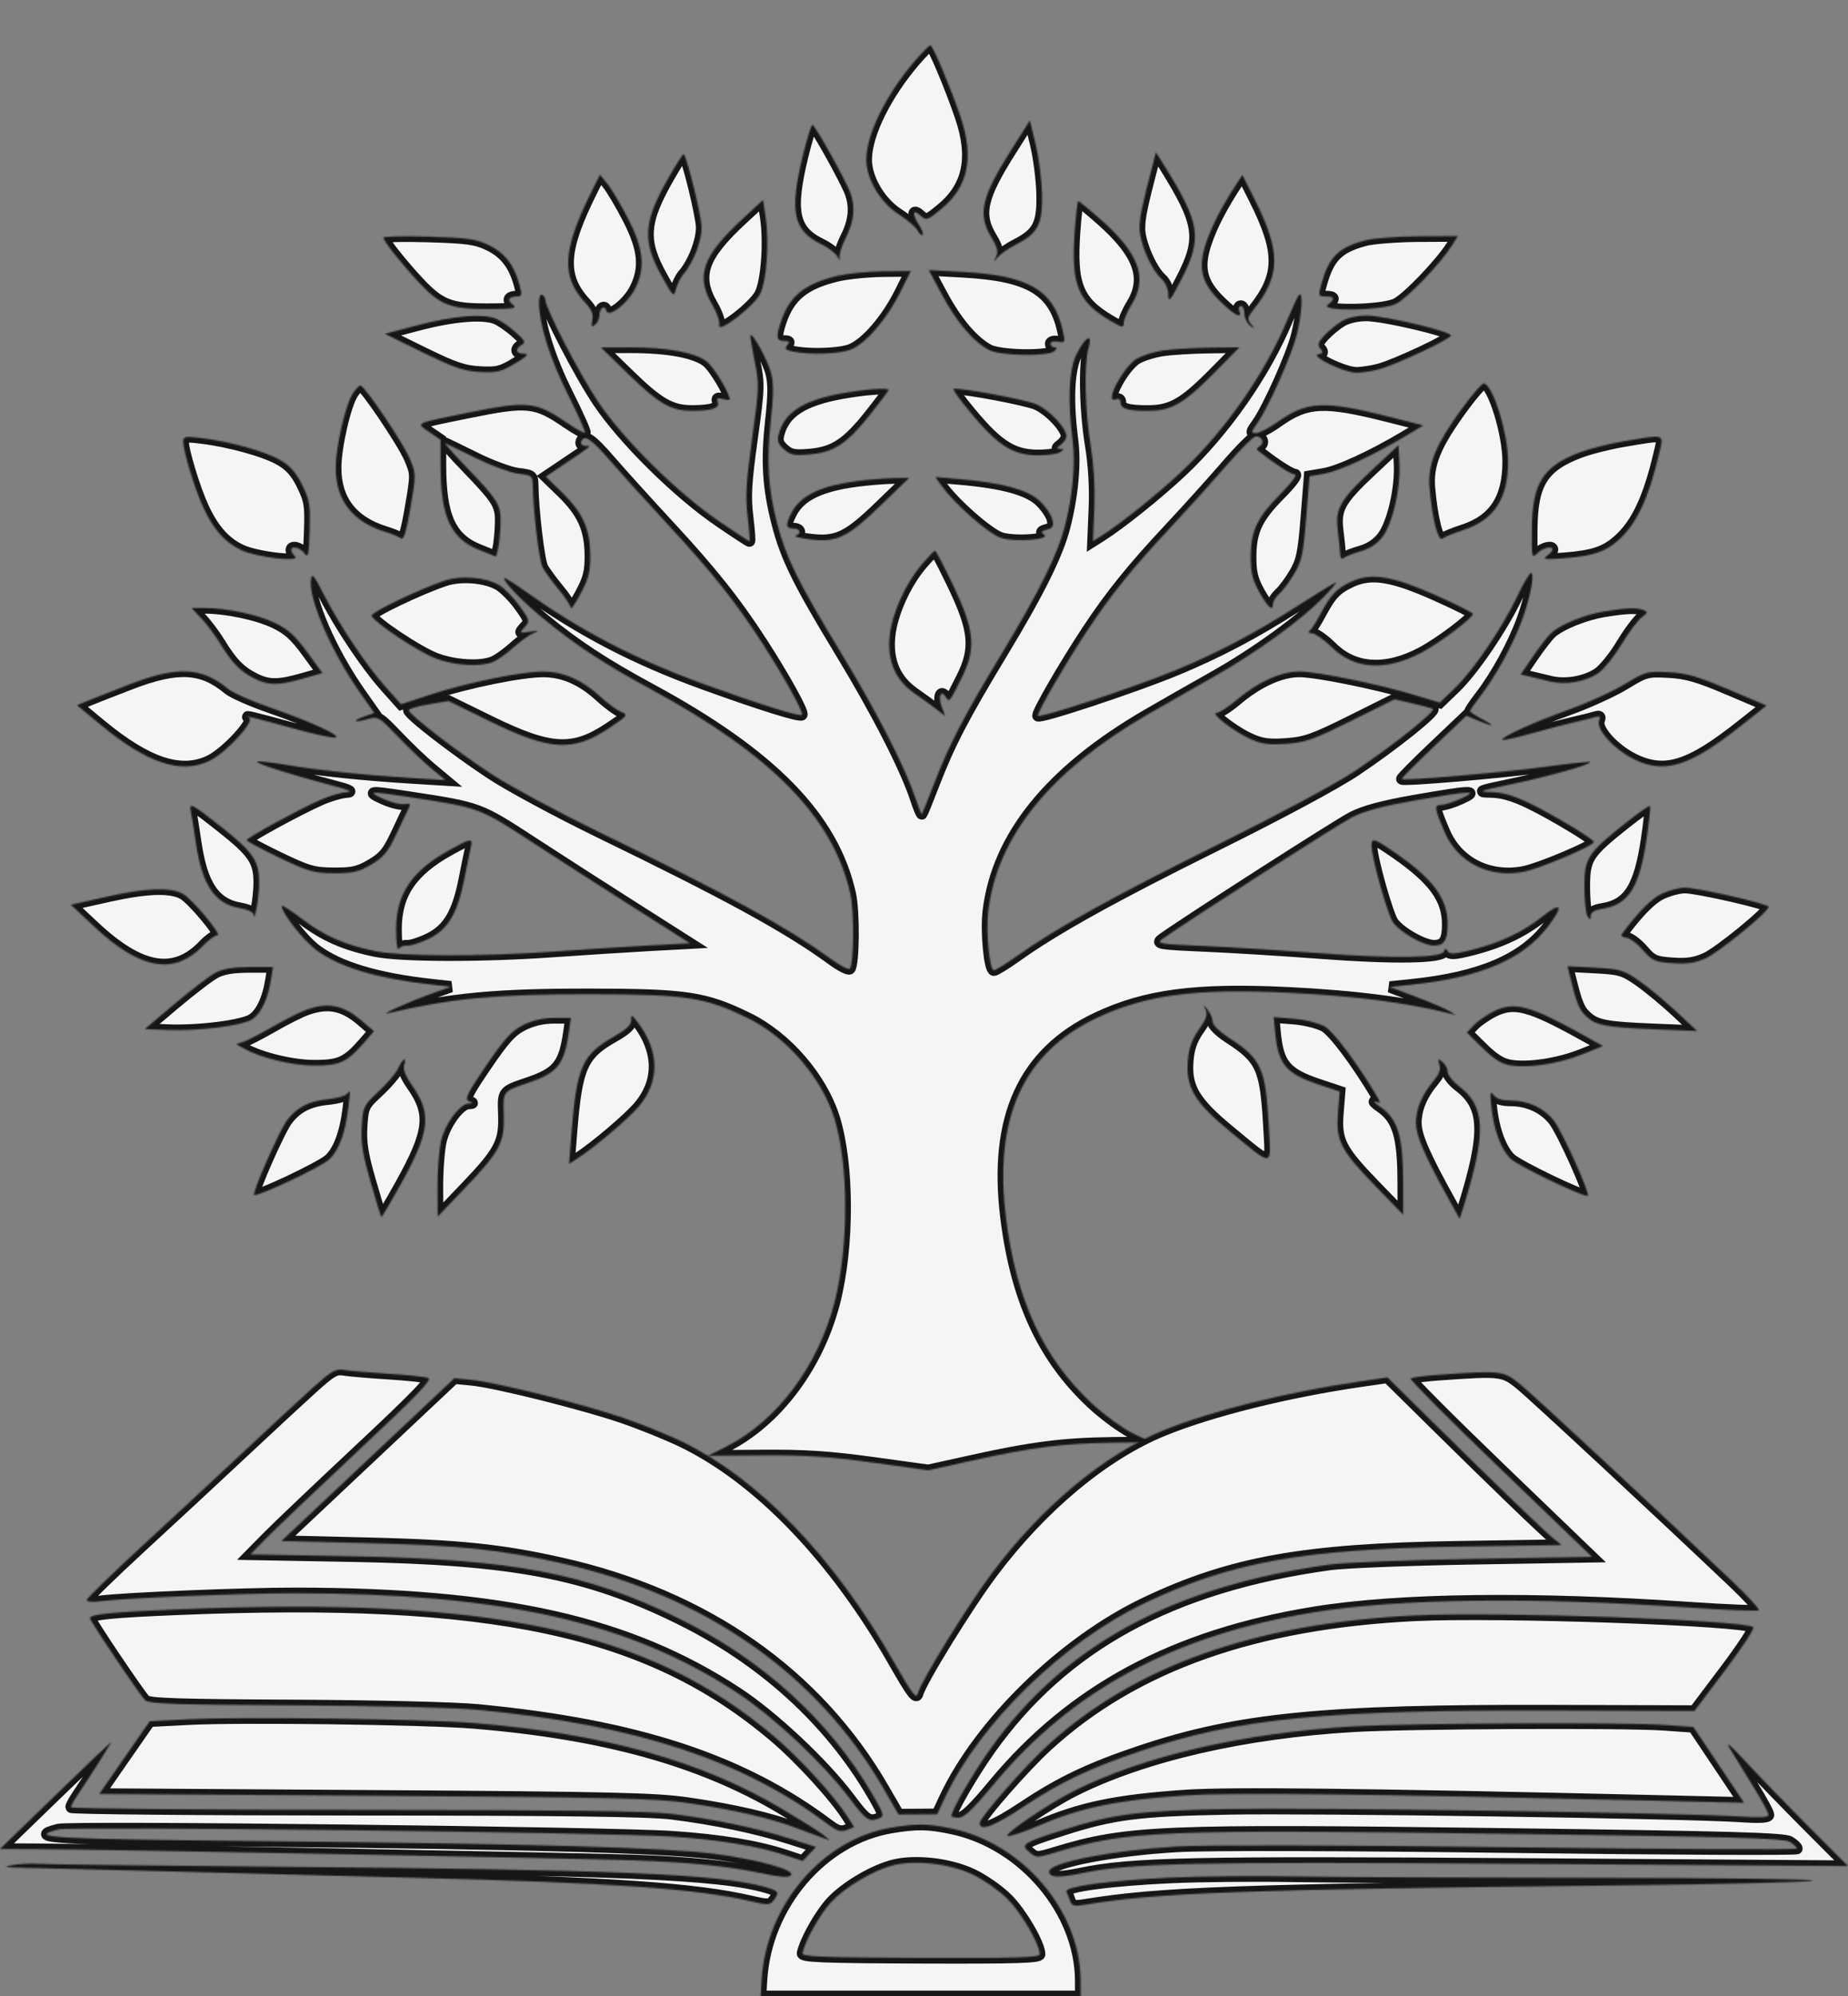 <svg width="1304" height="1408" viewBox="0 0 1304 1408" fill="none" xmlns="http://www.w3.org/2000/svg">
<rect x="0" y="0" width="1304" height="1408" fill="#808080" stroke="none"/>
<mask id="path-1-inside-1_3_24" fill="white">
<path d="M645.722 42.773C625.224 66.573 611.281 94.846 611.281 112.611C611.281 126.092 621.094 142.721 633.896 150.935C640.03 154.871 646.11 160.07 647.404 162.488C648.7 164.907 650.318 166.326 651 165.642C651.684 164.959 650.594 161.881 648.576 158.803C643.451 150.982 643.9 146.958 649.35 151.89C653.657 155.786 654.1 155.651 664.203 147.375C683.277 131.744 687.566 111.113 677.731 82.27C670.368 60.68 658.239 32 656.472 32C655.663 32.002 650.825 36.849 645.722 42.773ZM713.827 105.323C692.344 139.206 689.649 151.045 699.655 167.572C703.783 174.392 704.542 177.557 702.883 181.023C700.841 185.286 700.906 185.315 703.977 181.507C705.773 179.281 711.571 175.246 716.86 172.54C732.509 164.539 735.789 158.137 735.264 136.624C735.02 126.547 732.993 110.813 730.765 101.654L726.709 85.005L713.827 105.323ZM566.469 109.898C556.904 149.052 559.693 162.605 579.279 172.105C584.362 174.571 589.637 178.606 591.002 181.072C592.433 183.654 593.052 184.004 592.464 181.897C591.904 179.884 593.892 173.408 596.879 167.505C602.728 155.954 603.708 145.862 599.952 135.824C596.509 126.619 574.957 88.042 573.257 88.042C572.459 88.042 569.406 97.879 566.469 109.898ZM472.494 124.068C453.792 156.505 452.817 169.594 467.19 195.293C475.18 209.582 475.431 209.795 477.068 203.679C477.992 200.227 480.2 195.746 481.978 193.722C489.125 185.575 495.246 169.861 495.051 160.155C494.887 152.058 484.854 111.12 482.431 108.663C482.065 108.293 477.595 115.225 472.494 124.068ZM813.39 116.216C805.709 145.62 804.093 153.461 804.113 161.22C804.138 171.186 812.448 190.31 819.466 196.551C822.344 199.111 824.313 203.601 824.38 207.759C824.479 213.818 825.663 212.429 833.736 196.764C848.459 168.205 846.914 157.554 822.309 118.029L815.693 107.401L813.39 116.216ZM417.873 134.221C396.653 176.613 395.626 194.984 413.409 214C417.409 218.275 418.727 221.7 417.945 225.787C417.053 230.458 417.423 231.068 419.9 229.012C421.581 227.618 422.956 224.643 422.956 222.402C422.956 217.271 426.85 214.621 427.83 219.086C429.047 224.623 442.627 214.392 447.974 203.91C455.518 189.124 454.263 175.829 443.302 154.429C438.177 144.425 431.596 133.313 428.677 129.737L423.373 123.236L417.873 134.221ZM872.769 129.374C862.238 145.44 855.198 159.036 851.091 171.224C845.051 189.151 847.688 199.716 861.518 213.016C871.652 222.758 876.703 225.175 874.403 219.18C873.692 217.331 874.228 215.818 875.593 215.818C876.959 215.818 878.075 218.217 878.075 221.149C878.075 224.079 879.842 227.863 881.999 229.555C885.577 232.359 885.644 232.276 882.759 228.605C879.981 225.067 880.185 223.841 884.431 218.517C903.883 194.132 904.008 177.772 885.03 140.06L876.663 123.431L872.769 129.374ZM524.026 154.338C495.457 180.733 490.627 194.565 502.756 215.258C505.953 220.714 508.104 226.966 507.532 229.149C505.664 236.293 532.2 216.029 536.487 207.037C540.995 197.58 542.885 170.554 540.251 153.217L538.404 141.053L524.026 154.338ZM758.3 163.699C755.713 200.702 760.504 212.648 783.352 226.139C791.975 231.23 792.887 231.38 792.95 227.715C792.988 225.486 795.506 219.629 798.544 214.697C810.121 195.901 803.676 178.494 776.209 154.382C768.354 147.485 761.453 141.842 760.876 141.842C760.3 141.842 759.141 151.679 758.3 163.699ZM270.502 167.669C270.502 169.924 284.443 187.4 296.092 199.752C310.62 215.154 318.258 218.071 343.837 217.988C362.474 217.927 365.198 217.472 361.898 214.964C357.569 211.678 358.871 209.093 364.857 209.093C368.308 209.093 368.51 208.071 366.507 200.687C362.745 186.811 356.197 178.35 345.027 172.946C336.019 168.586 329.972 167.725 302.515 166.9C284.907 166.369 270.502 166.716 270.502 167.669ZM962.932 169.612C944.272 174.638 937.606 181.401 932.311 200.687C930.105 208.721 930.241 209.093 935.427 209.093C941.848 209.093 942.301 210.859 936.927 214.939C930.567 219.768 974.668 219.246 984.941 214.37C992.691 210.693 1016.3 186.129 1024.44 173.269L1028.73 166.501L1001.04 166.651C985.818 166.736 968.667 168.068 962.932 169.612ZM590.523 194.661C567.688 200.193 557.073 208.84 551.057 226.8C547.414 237.683 547.865 240.476 553.264 240.476C557.043 240.476 557.496 241.111 555.47 243.552C553.423 246.018 554.31 246.906 559.96 248.035C571.957 250.434 593.141 249.589 600.704 246.412C611.082 242.05 625.495 225.368 634.732 207.028L642.725 191.159L623.081 191.346C612.274 191.449 597.625 192.942 590.523 194.661ZM664.864 208.176C675.014 227.082 686.656 240.799 697.597 246.74C705.565 251.066 740.017 251.638 744.145 247.511C746.053 245.603 746.017 244.96 744.006 244.96C742.526 244.96 741.315 243.835 741.315 242.456C741.315 241.037 743.6 240.391 746.597 240.963C751.675 241.934 751.803 241.631 749.898 233.144C743.486 204.616 726.128 194.374 679.834 191.805L655.347 190.447L664.864 208.176ZM380.358 213.563C380.358 228.506 388.006 252.833 400.606 277.978C407.84 292.412 413.306 304.674 412.753 305.225C412.199 305.779 406.45 302.596 399.976 298.15C378.107 283.138 372.245 282.528 330.784 290.955C291.751 298.886 293.236 298.157 302.807 304.66L310.857 310.13V327.873C310.857 364.13 317.89 379.732 337.844 387.737L350.092 392.651L351.509 386.616C352.287 383.296 353.045 375.421 353.19 369.115C353.497 355.818 351.758 353.004 327.876 328.203C319.133 319.119 312.987 312.098 314.22 312.598C315.453 313.1 325.284 317.88 336.068 323.221C346.852 328.563 360.219 333.446 365.774 334.071C375.325 335.147 375.879 335.591 375.951 342.204C376.137 359.537 380.414 395.561 382.831 400.163C384.298 402.956 389.387 409.919 394.138 415.639C398.891 421.358 402.778 427.301 402.778 428.845C402.778 430.387 405.892 425.817 409.697 418.688C415.412 407.979 416.595 403.234 416.506 391.422C416.364 373.041 411.051 361.319 396.442 347.16L385.087 336.158L395.418 329.227C418.649 313.645 417.647 314.477 413.241 314.463C410.952 314.457 409.544 313.21 410.064 311.65C411.954 305.983 416.954 309.213 430.446 324.824C438.04 333.612 456.751 354.291 472.023 370.779C502.456 403.631 519.141 424.611 537.839 453.535C553.672 478.028 567.276 502.666 565.789 504.154C564.294 505.65 535.819 496.719 495.82 482.211C448.375 465.001 409.757 444.902 370.83 417.159C362.508 411.225 355.697 406.982 355.697 407.724C355.697 410.835 368.505 424.043 383.432 436.323C406.042 454.925 426.554 468.402 458.827 485.86C544.782 532.361 588.122 576.78 600.06 630.612C602.84 643.15 602.526 680.384 599.616 683.292C598.749 684.157 593.2 681.335 587.285 677.02C555.9 654.121 514.941 631.681 422.956 586.994C393.978 572.916 359.676 554.431 346.729 545.917C321.357 529.232 288.438 503.816 288.438 500.911C288.438 499.929 294.744 498.064 302.45 496.77L316.462 494.417L345.839 508.801C388.317 529.6 404.383 530.496 429.852 513.493C442.86 504.807 443.425 504.08 438.578 502.287C435.726 501.233 428.967 496.291 423.557 491.305C410.703 479.46 397.669 473.721 383.473 473.661C368.061 473.594 330.206 481.296 304.228 489.781L283.026 496.708L272.183 484.598C258.474 469.29 239.875 441.542 228.757 419.811C221.374 405.381 220.049 403.841 219.417 408.948C217.71 422.73 233.933 459.98 254.198 488.806L264.09 502.877L257.093 505.316C247.867 508.532 249.618 510.012 259.346 507.221C266.742 505.1 267.323 505.43 280.497 519.21C287.947 527.002 298.583 537.165 304.132 541.792L314.22 550.205L290.68 548.757C256.413 546.648 225.06 543.368 202.422 539.526C191.491 537.67 182.054 536.643 181.453 537.244C180.261 538.436 208.012 547.222 234.631 554.079C246.21 557.063 249.351 558.504 244.719 558.708C241.02 558.872 232.866 561.228 226.598 563.945C211.538 570.472 174.097 590.883 174.097 592.564C174.097 593.293 184.37 598.814 196.925 604.835C217.473 614.69 221.338 615.792 235.599 615.871C248.955 615.945 253.1 614.985 261.962 609.776C270.679 604.654 273.69 601.009 279.557 588.48C283.449 580.168 287.454 571.759 288.458 569.793C289.902 566.964 289.27 566.41 285.436 567.139C282.772 567.646 276.051 565.996 270.502 563.476C258.568 558.056 260.59 557.874 287.317 561.961C339.369 569.923 337.458 569.212 378.049 595.653C393.499 605.716 424.301 625.499 446.496 639.613L486.852 665.275L458.827 666.798C443.414 667.636 412.138 669.629 389.326 671.231C339.14 674.753 282.77 674.583 264.716 670.857C243.255 666.43 228.548 659.958 213.184 648.185C205.25 642.103 198.759 637.994 198.759 639.05C198.759 643.744 213.695 662.841 222.809 669.799C238.875 682.063 266.09 690.243 304.977 694.491L318.153 695.933L303.856 701.057C287.962 706.753 266.863 716.318 273.865 714.653C317.926 704.171 350.477 701.131 417.351 701.25C484.469 701.371 497.654 703.382 527.71 718.081C555.091 731.47 579.972 760.318 588.805 788.918C598.912 821.635 598.973 879.161 588.94 918.312C577.36 963.502 548.049 1002.52 512.226 1020.43L499.488 1026.8L538.009 1026.49C567.715 1026.26 585.51 1027.42 615.765 1031.59L654.999 1037L686.387 1030.07C728.081 1020.87 750.209 1018.04 784.13 1017.59L812.372 1017.22L799.546 1011.06C792.491 1007.68 779.554 998.275 770.799 990.171C736.062 958.012 716.927 916.673 709.773 858.322C701.186 788.285 722.061 742.539 773.804 718.018C808.231 701.698 843.876 696.995 908.981 700.178C955.988 702.478 993.261 707.264 1022.68 714.781L1027.17 715.926L1022.68 713.104C1020.22 711.55 1009.77 707.092 999.476 703.193L980.755 696.11L996.113 694.509C1044.49 689.468 1074.57 676.674 1092.14 653.666C1103.64 638.608 1102 635.584 1088.26 646.504C1074.44 657.49 1058.63 664.919 1038.13 670.066C1026.4 673.014 1022.99 673.197 1021.61 670.956C1020.21 668.701 1019.67 668.716 1018.89 671.036C1017.34 675.695 982.923 676.201 931.883 672.321C906.604 670.398 870.015 668.133 850.575 667.286C817.426 665.842 815.545 665.526 820.309 662.186C842.246 646.813 944.496 581.282 954.302 576.31C962.918 571.941 976.41 568.361 999.086 564.427C1038.44 557.598 1043.89 557.41 1030.85 563.328C1025.47 565.767 1019.1 567.762 1016.68 567.762C1011.83 567.762 1012.15 570.085 1019.33 586.816C1028.52 608.236 1050.49 619.402 1074.71 614.959C1086.13 612.865 1124.69 596.572 1124.69 593.846C1124.69 591.914 1094.85 573.978 1079.01 566.388C1067.8 561.015 1059.87 558.753 1051.89 558.65C1042.05 558.522 1043.82 557.838 1065.83 553.267C1092 547.831 1123.56 538.981 1122.07 537.493C1121.6 537.022 1107.11 538.542 1089.88 540.871C1059.1 545.029 990.38 550.873 989.131 549.439C988.779 549.037 998.895 538.831 1011.61 526.762L1034.72 504.813L1042.99 508.268C1054.4 513.034 1055.78 512.422 1045.66 507.084C1041.04 504.643 1037.26 502.175 1037.26 501.599C1037.26 501.023 1040.76 495.954 1045.05 490.339C1055.79 476.275 1067.43 454.997 1073.85 437.691C1079.79 421.681 1083.17 404.119 1080.31 404.119C1079.3 404.119 1075 411.418 1070.76 420.34C1060.17 442.593 1039.79 472.616 1026.78 485.154L1015.96 495.576L998.043 490.168C972.283 482.39 929.089 473.607 916.713 473.634C903.755 473.661 887.79 480.901 872.787 493.562C866.796 498.617 860.35 502.753 858.467 502.753C853.53 502.753 870.601 515.964 882.38 521.261C890.265 524.807 895.448 525.493 907.734 524.614C921.168 523.653 927.13 521.539 953.594 508.358L984.01 493.206L996.622 496.109C1003.56 497.707 1010.03 499.433 1011 499.947C1013.64 501.346 983.259 525.648 956.544 543.5C942.653 552.783 902.679 574.247 859.019 595.866C786.054 631.998 744.781 654.89 717.467 674.377C709.795 679.851 702.52 684.33 701.296 684.33C698.222 684.33 695.61 657.293 697.301 642.926C703.507 590.118 740.86 543.922 809.597 504.042C820.748 497.573 841.98 485.463 856.777 477.133C886.021 460.668 918.233 437.305 934.03 421.098C939.528 415.458 943.411 410.844 942.66 410.844C941.909 410.844 929.34 418.509 914.729 427.874C885.617 446.536 859.514 460.287 830.021 472.493C800.194 484.838 732.347 507.264 732.347 504.778C732.347 501.552 751.182 469.063 766.659 445.59C783.666 419.8 798.66 401.196 825.71 372.326C837.628 359.604 855.44 339.868 865.296 328.463C875.152 317.059 884.521 307.727 886.117 307.727C890.485 307.727 892.525 312.45 889.077 314.58C887.413 315.609 886.528 316.839 887.108 317.315C897.966 326.196 910.887 334.627 913.644 334.627C915.765 334.627 911.635 340.238 903.331 348.638C886.913 365.244 882.559 374.558 882.559 393.07C882.559 403.915 883.862 409.141 888.725 417.798C894.847 428.697 898.253 431.544 898.253 425.763C898.253 424.104 900.376 420.827 902.97 418.48C905.564 416.132 910.322 409.715 913.543 404.218C918.55 395.677 919.74 389.974 921.72 365.047L924.036 335.871L934.124 334.168C944.742 332.377 968.072 321.655 990.79 308.124L1004.33 300.058L979.876 293.867C934.174 282.293 922.222 282.878 901.342 297.72C895.336 301.991 888.583 305.485 886.337 305.485C882.544 305.485 882.595 305.006 887.043 298.758C894.641 288.09 911.052 251.485 914.909 236.607C918.639 222.213 919.684 204.504 916.592 208.084C915.581 209.254 911.956 216.977 908.537 225.242C892.964 262.891 864.659 303.542 833.821 332.549C817.262 348.124 790.518 369.553 776.994 378.08L771.196 381.736L772.16 358.743C772.784 343.876 771.86 328.03 769.551 313.916C765.56 289.536 764.867 256.648 768.105 245.357C771.196 234.581 766.123 237.098 759.812 249.47C754.22 260.434 753.182 281.968 756.868 310.558C758.978 326.918 756.922 349.646 751.373 371.306C746.349 390.916 733.121 417.574 706.982 460.776C680.011 505.349 669.848 524.901 658.977 553.131C654.69 564.261 650.883 573.685 650.518 574.073C650.15 574.46 648.079 569.416 645.911 562.864C638.743 541.198 618.523 501.769 593.13 459.946C563.198 410.645 554.582 393.191 548.425 369.373C541.919 344.206 540.735 325.378 543.872 296.971C545.932 278.33 545.964 270.107 544.011 262.853C541.607 253.924 531.086 234.626 529.559 236.343C529.183 236.767 530.469 244.85 532.42 254.305C535.808 270.73 535.731 273.183 530.716 309.397C526.396 340.581 525.84 350.344 527.582 364.5C528.745 373.962 529.308 381.702 528.833 381.702C528.357 381.702 518.726 375.399 507.431 367.692C478.084 347.674 439.943 310.007 422.025 283.353C408.968 263.927 384.842 217.356 384.842 211.574C384.842 210.355 383.833 208.734 382.6 207.972C381.289 207.163 380.358 209.483 380.358 213.563ZM295.164 229.264L271.623 235.444L298.226 248.517C320.245 259.34 327.199 261.721 338.582 262.333C350.641 262.983 353.713 262.241 363.544 256.296C372.207 251.059 373.608 249.51 369.709 249.481C363.873 249.436 363.062 246.078 368.193 243.207C371.142 241.557 370.364 240.039 363.461 233.98C358.916 229.99 352.724 225.785 349.697 224.635C340.317 221.068 319.715 222.816 295.164 229.264ZM946.455 226.737C942.756 229.033 937.31 233.541 934.355 236.751C930.044 241.434 929.513 243.227 931.672 245.827C933.838 248.437 933.575 249.221 930.32 249.847C924.056 251.055 948.352 262.896 957.064 262.88C961.093 262.873 968.427 261.752 973.359 260.387C985.56 257.009 1023.8 239.001 1023.8 236.632C1023.8 233.695 976.567 222.543 964.174 222.552C957.365 222.556 950.621 224.148 946.455 226.737ZM443.732 264.207C464.993 284.891 473.602 289.809 488.462 289.762C502.44 289.717 508.099 287.787 506.496 283.609C505.458 280.903 506.258 280.396 510.014 281.378C512.688 282.078 514.877 282.228 514.877 281.712C514.877 277.502 504.135 259.56 499.057 255.285C491.179 248.659 471.248 244.937 444.071 245.023L424.077 245.085L443.732 264.207ZM820.596 247.206C814.262 248.134 806.034 250.69 802.312 252.889C792.593 258.63 778.738 284.913 787.13 281.694C789.352 280.84 790.639 281.58 790.639 283.71C790.639 288.271 795.472 289.793 809.969 289.793C826.526 289.793 835.231 284.817 856.725 263.061L874.607 244.96L853.362 245.24C841.675 245.392 826.932 246.278 820.596 247.206ZM1032.23 287.323C1012.95 313.596 1007.26 327.44 1008.74 344.419C1010.64 366.053 1014.8 382.261 1017.85 379.86C1019.27 378.735 1025.81 376.06 1032.37 373.922C1054.28 366.771 1064.12 351.803 1064.15 325.571C1064.17 306.017 1053.82 272.353 1047.2 270.396C1046.04 270.055 1039.31 277.673 1032.23 287.323ZM248.919 277.585C243.746 285.476 236.911 315.261 236.89 329.996C236.857 352.635 248.67 367.95 271.623 375.036C276.555 376.558 281.712 378.687 283.082 379.768C284.83 381.149 286.781 374.679 289.633 358.042C293.664 334.524 293.659 334.269 289.048 323.354C284.265 312.035 257.205 271.963 254.299 271.898C253.403 271.876 250.981 274.436 248.919 277.585ZM593.948 277.446C566.457 282.43 553.351 290.975 549.468 306.445C548.322 311.002 549.197 313.414 553.29 316.999C557.75 320.906 560.64 321.464 571.43 320.509C588.456 319 597.637 312.964 613.756 292.683C621.027 283.535 626.975 275.61 626.975 275.075C626.975 273.281 610.322 274.478 593.948 277.446ZM679.762 284.75C702.883 313.755 713.735 321.197 732.818 321.143C739.342 321.123 746.192 320.13 748.041 318.935C751.03 317.003 751.03 316.75 748.041 316.658C745.313 316.57 745.42 315.988 748.602 313.573C750.761 311.935 752.525 309.289 752.525 307.691C752.525 302.004 740.533 289.195 731.469 285.205C724.337 282.064 682.365 274.102 672.937 274.102C672.023 274.102 675.094 278.894 679.762 284.75ZM129.258 311.495C129.258 318.007 137.434 344.827 143.324 357.64C150.559 373.375 158.809 382.689 170.226 388.013C181.2 393.131 212.478 396.764 208.128 392.415C206.675 390.963 205.485 388.966 205.485 387.979C205.485 384.565 211.969 386.204 214.886 390.353C217.405 393.935 217.91 391.694 218.488 374.35C219.087 356.356 218.524 352.886 213.276 342.159C208.98 333.381 204.817 328.628 197.84 324.54C187.392 318.418 162.385 311.426 142.149 308.969C130.592 307.566 129.258 307.828 129.258 311.495ZM1145.71 311.242C1135.7 312.925 1121.91 316.393 1115.07 318.951C1088.78 328.788 1081.2 340.745 1080.92 372.861C1080.73 393.514 1080.87 394.137 1084.77 390.234C1088.67 386.334 1095.55 384.666 1095.55 387.621C1095.55 388.41 1093.78 390.385 1091.62 392.012C1088.29 394.523 1090.08 394.783 1103.39 393.738C1123.97 392.122 1132.43 389.371 1141.61 381.308C1154.62 369.893 1163.14 352.02 1170.57 320.617C1174.13 305.544 1175.83 306.182 1145.71 311.242ZM967.501 332.069C945.525 352.646 942.028 358.932 944.007 374.323C944.765 380.232 945.48 387.372 945.592 390.192C945.731 393.655 946.632 394.691 948.37 393.386C949.782 392.324 955.201 390.237 960.409 388.748C966.492 387.009 971.879 383.42 975.473 378.708C982.582 369.387 988.329 344.845 987.472 327.447L986.811 313.99L967.501 332.069ZM604.943 339.279C579.075 342.634 564.819 349.494 558.561 361.592C554.104 370.212 554.364 372.736 559.716 372.736C564.653 372.736 565.839 376.296 561.397 377.784C559.857 378.302 563.902 379.432 570.388 380.295C590.106 382.918 597.621 379.452 620.839 357.033L641.548 337.035L630.338 337.236C624.172 337.346 612.745 338.265 604.943 339.279ZM664.546 342.814C673.484 355.327 697.653 376.524 706.19 379.34C716.015 382.579 742.169 380.579 736.63 377.013C734.137 375.408 734.571 374.675 738.679 373.552C742.959 372.382 743.647 371.079 742.524 366.266C741.773 363.043 737.8 357.239 733.695 353.37C725.288 345.443 707.71 340.615 677.67 337.981L659.986 336.427L664.546 342.814ZM650.545 397.955C639.048 411.369 629.448 432.64 627.807 448.345C625.946 466.147 631.73 479.612 645.276 489.019C650.623 492.733 657.687 497.851 660.974 500.395L666.951 505.022L664.44 498.369C661.77 491.296 663.967 486.107 667.33 491.545C669.832 495.591 669.792 495.638 678.511 478.252C688.968 457.397 687.782 444.604 672.42 412.526C666.073 399.273 660.391 388.428 659.795 388.428C659.199 388.428 655.038 392.716 650.545 397.955ZM314.22 409.376C296.307 415.308 261.478 431.977 262.211 434.27C263.657 438.805 295.374 459.917 307.625 464.501C320.783 469.424 338.308 470.514 347.588 466.987C350.686 465.808 357.15 461.296 361.952 456.958C366.754 452.62 373.112 448.007 376.081 446.709C380.903 444.602 380.661 444.479 373.83 445.548C366.342 446.718 366.265 446.651 370.178 442.329C374.041 438.061 373.919 437.561 366.507 427.245C362.293 421.376 355.71 414.745 351.881 412.508C342.673 407.132 325.354 405.691 314.22 409.376ZM953.181 410.436C942.821 415.355 939.093 419.309 931.656 433.261C928.697 438.809 925.269 444.091 924.036 444.996C922.778 445.92 923.563 446.657 925.822 446.678C928.04 446.696 934.427 451.219 940.019 456.732C955.818 472.305 978.24 473.511 1003.34 460.132C1015.98 453.396 1039.09 435.978 1039.37 432.983C1039.44 432.214 1027.64 426.299 1013.15 419.838C982.103 405.993 967.393 403.687 953.181 410.436ZM142.006 436.063C145.799 440.071 151.671 447.888 155.052 453.436C163.5 467.297 169.304 473.316 179.052 478.312C189.334 483.585 196.035 483.65 213.7 478.646L227.517 474.732L216.621 459.821C208.117 448.18 203.075 443.656 193.641 439.193C181.265 433.34 159.695 428.825 143.952 428.796L135.105 428.778L142.006 436.063ZM1131.69 431.304C1118.25 433.537 1101.31 440.392 1094.8 446.236C1092.44 448.348 1086.58 455.851 1081.78 462.91L1073.03 475.743L1079.24 477.144C1082.66 477.916 1089.18 479.473 1093.73 480.61C1104.53 483.309 1118.66 480.928 1127.62 474.903C1131.56 472.253 1138.96 463.147 1144.06 454.671C1149.16 446.196 1155.59 437.561 1158.35 435.485C1162.81 432.118 1162.94 431.551 1159.53 430.244C1154.8 428.428 1147.28 428.715 1131.69 431.304ZM92.266 482.35C79.935 487.08 66.357 492.401 62.095 494.174L54.345 497.398L71.063 511.238C103.937 538.45 127.801 546.307 147.947 536.556C159.549 530.94 180.27 508.409 175.79 506.282C171.627 504.305 179.05 506.091 207.44 513.899C221.461 517.755 234.577 520.595 236.586 520.207C241.621 519.237 219.118 508.873 190.524 498.996C177.507 494.502 164.197 488.604 160.948 485.894C142.553 470.552 125.341 469.664 92.266 482.35ZM1146.31 482.639C1137.85 487.781 1119.94 495.91 1106.5 500.7C1082.1 509.404 1058.44 520.203 1060.11 521.873C1060.6 522.359 1070.03 520.247 1081.07 517.179C1092.12 514.11 1105.69 510.579 1111.24 509.335C1116.79 508.091 1123.25 506.488 1125.59 505.775C1128.93 504.76 1129.53 505.313 1128.38 508.319C1126.06 514.361 1138.95 528.62 1152.89 535.442C1174.65 546.085 1192.06 540.716 1228.04 512.267L1246.51 497.663L1219.79 486.308C1198.15 477.115 1190.09 474.797 1177.38 474.123C1162.27 473.32 1161.11 473.641 1146.31 482.639ZM134.684 572.586C135.309 575.48 136.876 585.167 138.165 594.111C142.517 624.27 151.478 637.552 169.535 640.603C174.51 641.444 178.682 643.305 178.806 644.737C179.391 651.57 182.644 634.667 182.834 623.804C183.119 607.487 179.137 601.414 156.379 583.454C134.762 566.393 133.175 565.597 134.684 572.586ZM1146.8 580.715C1120.15 601.887 1117.96 605.306 1118 625.658C1118.02 635.118 1119.01 644.372 1120.21 646.221C1122.1 649.149 1122.38 649.113 1122.42 645.948C1122.44 643.491 1125.18 641.872 1130.86 640.958C1149.14 638.016 1156.77 625.981 1161.84 592.1C1163.7 579.636 1164.81 569.015 1164.29 568.5C1163.77 567.984 1155.9 573.481 1146.8 580.715ZM317.583 599.289C290.465 614.219 279.452 630.52 279.504 655.658C279.524 664.648 280.311 670.785 281.254 669.302C282.198 667.815 284.987 666.753 287.451 666.939C289.915 667.125 296.708 664.964 302.546 662.137C316.059 655.598 322.794 644.354 327.524 620.442C329.475 610.578 331.587 600.24 332.217 597.464C333.692 590.968 332.412 591.127 317.583 599.289ZM967.781 596.344C967.839 605.03 979.219 645.466 983.078 650.704C988.32 657.817 1004.54 666.957 1011.93 666.957C1019.08 666.957 1021.5 663.135 1021.48 651.825C1021.45 633.784 1011.46 620.123 984.757 601.614C969.965 591.36 967.743 590.67 967.781 596.344ZM76.738 632.161L50 638.108L66.458 653.522C99.207 684.195 123.108 688.241 143.69 666.596C147.31 662.787 151.7 659.671 153.44 659.671C157.054 659.671 135.448 633.842 128.908 630.341C120.129 625.645 103.431 626.227 76.738 632.161ZM1172.89 630.22C1165.48 633.587 1156.29 642.816 1144.58 658.642C1143.54 660.043 1144.69 661.115 1147.44 661.321C1149.97 661.512 1155.28 665.428 1159.25 670.023C1165.82 677.622 1167.71 678.47 1180.02 679.36C1190.18 680.095 1196.01 679.252 1203.43 675.973C1212.73 671.855 1248 643.089 1248 639.615C1248 637.517 1197.33 625.961 1188.59 626.064C1184.89 626.109 1177.83 627.978 1172.89 630.22ZM151.913 686.132C147.766 688.356 134.881 698.192 123.283 707.988L102.195 725.801L118.474 726.469C140.002 727.354 171.154 723.413 177.978 718.941C184.166 714.888 188.98 704.769 191.136 691.274L192.607 682.088H176.03C164.336 682.088 157.233 683.278 151.913 686.132ZM1107.68 687.954C1112.42 707.551 1114.28 712.189 1119.27 716.809C1126.32 723.337 1132.94 724.579 1168.41 726.021L1197.56 727.206L1182.98 713.597C1174.97 706.114 1163.09 696.285 1156.59 691.756C1145.69 684.155 1143.29 683.444 1125.45 682.507L1106.12 681.492L1107.68 687.954ZM216.437 712.082C211.98 713.673 201.198 719.089 192.479 724.115C183.763 729.141 174.371 733.969 171.613 734.844L166.596 736.438L172.028 739.486C183.949 746.178 206.283 751.58 221.975 751.564C239.787 751.549 244.825 749.226 256.736 735.541L263.866 727.348L254.754 719.549C242.291 708.883 231.353 706.751 216.437 712.082ZM850.744 712.127C852.362 715.402 851.275 718.616 846.035 726.047C841.06 733.106 838.951 739.02 838.206 747.991C836.637 766.898 842.78 777.279 867.668 797.788C899.083 823.673 896.984 823.971 895.294 793.883C893.018 753.396 890.023 746.763 867.426 732.152C860.494 727.67 855.656 722.905 855.656 720.555C855.656 718.363 854.077 714.613 852.147 712.218C848.824 708.098 848.75 708.094 850.744 712.127ZM1053.83 713.442C1048.76 716.009 1042.47 720.394 1039.84 723.189L1035.07 728.269L1046.1 739.132C1054.01 746.924 1059.55 750.397 1065.69 751.414C1078.57 753.546 1099.81 750.305 1116.35 743.683L1131.12 737.771L1117.26 730.064C1079.3 708.959 1068.34 706.087 1053.83 713.442ZM445.375 719.681C445.375 722.869 441.748 726.298 433.394 731.013C410.869 743.723 406.989 752.38 403.35 798.03L401.523 820.94L407.195 817.257C419.68 809.146 442.999 789.438 450.559 780.605C465.86 762.732 465.488 741.02 449.525 720.454C445.602 715.399 445.375 715.359 445.375 719.681ZM369.063 722.999C361.003 727.063 355.95 732.613 343.045 751.58C329.748 771.123 327.656 775.376 330.715 776.642C334.127 778.052 334.127 778.178 330.708 778.323C324.238 778.599 313.705 793.085 311.082 805.313C309.725 811.637 308.66 826.091 308.714 837.434L308.813 858.06L328.609 837.383C352.769 812.146 356.177 805.62 355.464 785.972C354.869 769.556 354.639 769.852 372.686 763.748C393.537 756.696 398.175 750.856 401.482 727.482L402.832 717.955H390.949C383.085 717.955 375.684 719.661 369.063 722.999ZM899.789 728.316C901.95 750.829 907.382 757.252 930.883 765.071L945.332 769.879L944.126 784.827C942.527 804.607 945.803 811.016 970.556 836.549L990.174 856.785L990.053 831.642C989.905 801.366 986.14 789.157 974.44 781.022C970.146 778.036 968.449 776.232 970.666 777.01C974.48 778.346 974.5 778.09 971.016 772.287C956.746 748.516 940.967 727.56 934.582 723.9C930.481 721.548 920.861 719.156 912.967 718.522L898.74 717.381L899.789 728.316ZM281.107 753.261C279.593 756.653 273.367 764.055 267.271 769.711C256.532 779.677 256.16 780.446 255.268 794.446C254.537 805.907 255.813 813.959 261.438 833.422C265.337 846.914 268.762 858.188 269.049 858.475C269.336 858.764 275.522 848.306 282.795 835.237C303.421 798.171 304.853 785.58 290.733 765.55C286.2 759.119 284.25 754.183 285.135 751.387C287.202 744.878 284.232 746.261 281.107 753.261ZM1015.7 750.782C1016.76 754.106 1015.59 757.5 1011.86 761.973C1003.3 772.228 999.142 782.047 999.142 792.029C999.142 801.076 1005.23 815.082 1023.33 847.67L1030.01 859.696L1032.37 852.153C1049.03 798.812 1048.4 780.484 1029.41 766.001C1025.09 762.708 1021.56 758.24 1021.56 756.073C1021.56 753.903 1019.9 750.753 1017.88 749.069C1014.61 746.362 1014.36 746.559 1015.7 750.782ZM244.372 771.879C243.069 773.181 237.231 774.712 231.4 775.284C217.953 776.599 209.415 781.018 202.487 790.247C197.129 797.382 177.812 841.225 179.348 842.763C181.169 844.581 226.905 822.964 232.424 817.676C239.159 811.225 243.659 798.967 245.784 781.282C246.562 774.811 247.094 769.514 246.968 769.514C246.84 769.514 245.672 770.578 244.372 771.879ZM1052.23 779.653C1053.87 796.414 1059.07 810.689 1065.93 817.257C1071.13 822.238 1115.19 843.489 1120.31 843.489C1122.82 843.489 1102.74 798.698 1096.59 790.565C1089.85 781.661 1078.39 776.239 1066.31 776.239C1059.89 776.239 1055.89 774.981 1053.97 772.367C1051.59 769.112 1051.32 770.276 1052.23 779.653Z"/>
</mask>
<path d="M645.722 42.773C625.224 66.573 611.281 94.846 611.281 112.611C611.281 126.092 621.094 142.721 633.896 150.935C640.03 154.871 646.11 160.07 647.404 162.488C648.7 164.907 650.318 166.326 651 165.642C651.684 164.959 650.594 161.881 648.576 158.803C643.451 150.982 643.9 146.958 649.35 151.89C653.657 155.786 654.1 155.651 664.203 147.375C683.277 131.744 687.566 111.113 677.731 82.27C670.368 60.68 658.239 32 656.472 32C655.663 32.002 650.825 36.849 645.722 42.773ZM713.827 105.323C692.344 139.206 689.649 151.045 699.655 167.572C703.783 174.392 704.542 177.557 702.883 181.023C700.841 185.286 700.906 185.315 703.977 181.507C705.773 179.281 711.571 175.246 716.86 172.54C732.509 164.539 735.789 158.137 735.264 136.624C735.02 126.547 732.993 110.813 730.765 101.654L726.709 85.005L713.827 105.323ZM566.469 109.898C556.904 149.052 559.693 162.605 579.279 172.105C584.362 174.571 589.637 178.606 591.002 181.072C592.433 183.654 593.052 184.004 592.464 181.897C591.904 179.884 593.892 173.408 596.879 167.505C602.728 155.954 603.708 145.862 599.952 135.824C596.509 126.619 574.957 88.042 573.257 88.042C572.459 88.042 569.406 97.879 566.469 109.898ZM472.494 124.068C453.792 156.505 452.817 169.594 467.19 195.293C475.18 209.582 475.431 209.795 477.068 203.679C477.992 200.227 480.2 195.746 481.978 193.722C489.125 185.575 495.246 169.861 495.051 160.155C494.887 152.058 484.854 111.12 482.431 108.663C482.065 108.293 477.595 115.225 472.494 124.068ZM813.39 116.216C805.709 145.62 804.093 153.461 804.113 161.22C804.138 171.186 812.448 190.31 819.466 196.551C822.344 199.111 824.313 203.601 824.38 207.759C824.479 213.818 825.663 212.429 833.736 196.764C848.459 168.205 846.914 157.554 822.309 118.029L815.693 107.401L813.39 116.216ZM417.873 134.221C396.653 176.613 395.626 194.984 413.409 214C417.409 218.275 418.727 221.7 417.945 225.787C417.053 230.458 417.423 231.068 419.9 229.012C421.581 227.618 422.956 224.643 422.956 222.402C422.956 217.271 426.85 214.621 427.83 219.086C429.047 224.623 442.627 214.392 447.974 203.91C455.518 189.124 454.263 175.829 443.302 154.429C438.177 144.425 431.596 133.313 428.677 129.737L423.373 123.236L417.873 134.221ZM872.769 129.374C862.238 145.44 855.198 159.036 851.091 171.224C845.051 189.151 847.688 199.716 861.518 213.016C871.652 222.758 876.703 225.175 874.403 219.18C873.692 217.331 874.228 215.818 875.593 215.818C876.959 215.818 878.075 218.217 878.075 221.149C878.075 224.079 879.842 227.863 881.999 229.555C885.577 232.359 885.644 232.276 882.759 228.605C879.981 225.067 880.185 223.841 884.431 218.517C903.883 194.132 904.008 177.772 885.03 140.06L876.663 123.431L872.769 129.374ZM524.026 154.338C495.457 180.733 490.627 194.565 502.756 215.258C505.953 220.714 508.104 226.966 507.532 229.149C505.664 236.293 532.2 216.029 536.487 207.037C540.995 197.58 542.885 170.554 540.251 153.217L538.404 141.053L524.026 154.338ZM758.3 163.699C755.713 200.702 760.504 212.648 783.352 226.139C791.975 231.23 792.887 231.38 792.95 227.715C792.988 225.486 795.506 219.629 798.544 214.697C810.121 195.901 803.676 178.494 776.209 154.382C768.354 147.485 761.453 141.842 760.876 141.842C760.3 141.842 759.141 151.679 758.3 163.699ZM270.502 167.669C270.502 169.924 284.443 187.4 296.092 199.752C310.62 215.154 318.258 218.071 343.837 217.988C362.474 217.927 365.198 217.472 361.898 214.964C357.569 211.678 358.871 209.093 364.857 209.093C368.308 209.093 368.51 208.071 366.507 200.687C362.745 186.811 356.197 178.35 345.027 172.946C336.019 168.586 329.972 167.725 302.515 166.9C284.907 166.369 270.502 166.716 270.502 167.669ZM962.932 169.612C944.272 174.638 937.606 181.401 932.311 200.687C930.105 208.721 930.241 209.093 935.427 209.093C941.848 209.093 942.301 210.859 936.927 214.939C930.567 219.768 974.668 219.246 984.941 214.37C992.691 210.693 1016.3 186.129 1024.44 173.269L1028.73 166.501L1001.04 166.651C985.818 166.736 968.667 168.068 962.932 169.612ZM590.523 194.661C567.688 200.193 557.073 208.84 551.057 226.8C547.414 237.683 547.865 240.476 553.264 240.476C557.043 240.476 557.496 241.111 555.47 243.552C553.423 246.018 554.31 246.906 559.96 248.035C571.957 250.434 593.141 249.589 600.704 246.412C611.082 242.05 625.495 225.368 634.732 207.028L642.725 191.159L623.081 191.346C612.274 191.449 597.625 192.942 590.523 194.661ZM664.864 208.176C675.014 227.082 686.656 240.799 697.597 246.74C705.565 251.066 740.017 251.638 744.145 247.511C746.053 245.603 746.017 244.96 744.006 244.96C742.526 244.96 741.315 243.835 741.315 242.456C741.315 241.037 743.6 240.391 746.597 240.963C751.675 241.934 751.803 241.631 749.898 233.144C743.486 204.616 726.128 194.374 679.834 191.805L655.347 190.447L664.864 208.176ZM380.358 213.563C380.358 228.506 388.006 252.833 400.606 277.978C407.84 292.412 413.306 304.674 412.753 305.225C412.199 305.779 406.45 302.596 399.976 298.15C378.107 283.138 372.245 282.528 330.784 290.955C291.751 298.886 293.236 298.157 302.807 304.66L310.857 310.13V327.873C310.857 364.13 317.89 379.732 337.844 387.737L350.092 392.651L351.509 386.616C352.287 383.296 353.045 375.421 353.19 369.115C353.497 355.818 351.758 353.004 327.876 328.203C319.133 319.119 312.987 312.098 314.22 312.598C315.453 313.1 325.284 317.88 336.068 323.221C346.852 328.563 360.219 333.446 365.774 334.071C375.325 335.147 375.879 335.591 375.951 342.204C376.137 359.537 380.414 395.561 382.831 400.163C384.298 402.956 389.387 409.919 394.138 415.639C398.891 421.358 402.778 427.301 402.778 428.845C402.778 430.387 405.892 425.817 409.697 418.688C415.412 407.979 416.595 403.234 416.506 391.422C416.364 373.041 411.051 361.319 396.442 347.16L385.087 336.158L395.418 329.227C418.649 313.645 417.647 314.477 413.241 314.463C410.952 314.457 409.544 313.21 410.064 311.65C411.954 305.983 416.954 309.213 430.446 324.824C438.04 333.612 456.751 354.291 472.023 370.779C502.456 403.631 519.141 424.611 537.839 453.535C553.672 478.028 567.276 502.666 565.789 504.154C564.294 505.65 535.819 496.719 495.82 482.211C448.375 465.001 409.757 444.902 370.83 417.159C362.508 411.225 355.697 406.982 355.697 407.724C355.697 410.835 368.505 424.043 383.432 436.323C406.042 454.925 426.554 468.402 458.827 485.86C544.782 532.361 588.122 576.78 600.06 630.612C602.84 643.15 602.526 680.384 599.616 683.292C598.749 684.157 593.2 681.335 587.285 677.02C555.9 654.121 514.941 631.681 422.956 586.994C393.978 572.916 359.676 554.431 346.729 545.917C321.357 529.232 288.438 503.816 288.438 500.911C288.438 499.929 294.744 498.064 302.45 496.77L316.462 494.417L345.839 508.801C388.317 529.6 404.383 530.496 429.852 513.493C442.86 504.807 443.425 504.08 438.578 502.287C435.726 501.233 428.967 496.291 423.557 491.305C410.703 479.46 397.669 473.721 383.473 473.661C368.061 473.594 330.206 481.296 304.228 489.781L283.026 496.708L272.183 484.598C258.474 469.29 239.875 441.542 228.757 419.811C221.374 405.381 220.049 403.841 219.417 408.948C217.71 422.73 233.933 459.98 254.198 488.806L264.09 502.877L257.093 505.316C247.867 508.532 249.618 510.012 259.346 507.221C266.742 505.1 267.323 505.43 280.497 519.21C287.947 527.002 298.583 537.165 304.132 541.792L314.22 550.205L290.68 548.757C256.413 546.648 225.06 543.368 202.422 539.526C191.491 537.67 182.054 536.643 181.453 537.244C180.261 538.436 208.012 547.222 234.631 554.079C246.21 557.063 249.351 558.504 244.719 558.708C241.02 558.872 232.866 561.228 226.598 563.945C211.538 570.472 174.097 590.883 174.097 592.564C174.097 593.293 184.37 598.814 196.925 604.835C217.473 614.69 221.338 615.792 235.599 615.871C248.955 615.945 253.1 614.985 261.962 609.776C270.679 604.654 273.69 601.009 279.557 588.48C283.449 580.168 287.454 571.759 288.458 569.793C289.902 566.964 289.27 566.41 285.436 567.139C282.772 567.646 276.051 565.996 270.502 563.476C258.568 558.056 260.59 557.874 287.317 561.961C339.369 569.923 337.458 569.212 378.049 595.653C393.499 605.716 424.301 625.499 446.496 639.613L486.852 665.275L458.827 666.798C443.414 667.636 412.138 669.629 389.326 671.231C339.14 674.753 282.77 674.583 264.716 670.857C243.255 666.43 228.548 659.958 213.184 648.185C205.25 642.103 198.759 637.994 198.759 639.05C198.759 643.744 213.695 662.841 222.809 669.799C238.875 682.063 266.09 690.243 304.977 694.491L318.153 695.933L303.856 701.057C287.962 706.753 266.863 716.318 273.865 714.653C317.926 704.171 350.477 701.131 417.351 701.25C484.469 701.371 497.654 703.382 527.71 718.081C555.091 731.47 579.972 760.318 588.805 788.918C598.912 821.635 598.973 879.161 588.94 918.312C577.36 963.502 548.049 1002.52 512.226 1020.43L499.488 1026.8L538.009 1026.49C567.715 1026.26 585.51 1027.42 615.765 1031.59L654.999 1037L686.387 1030.07C728.081 1020.87 750.209 1018.04 784.13 1017.59L812.372 1017.22L799.546 1011.06C792.491 1007.68 779.554 998.275 770.799 990.171C736.062 958.012 716.927 916.673 709.773 858.322C701.186 788.285 722.061 742.539 773.804 718.018C808.231 701.698 843.876 696.995 908.981 700.178C955.988 702.478 993.261 707.264 1022.68 714.781L1027.17 715.926L1022.68 713.104C1020.22 711.55 1009.77 707.092 999.476 703.193L980.755 696.11L996.113 694.509C1044.49 689.468 1074.57 676.674 1092.14 653.666C1103.64 638.608 1102 635.584 1088.26 646.504C1074.44 657.49 1058.63 664.919 1038.13 670.066C1026.4 673.014 1022.99 673.197 1021.61 670.956C1020.21 668.701 1019.67 668.716 1018.89 671.036C1017.34 675.695 982.923 676.201 931.883 672.321C906.604 670.398 870.015 668.133 850.575 667.286C817.426 665.842 815.545 665.526 820.309 662.186C842.246 646.813 944.496 581.282 954.302 576.31C962.918 571.941 976.41 568.361 999.086 564.427C1038.44 557.598 1043.89 557.41 1030.85 563.328C1025.47 565.767 1019.1 567.762 1016.68 567.762C1011.83 567.762 1012.15 570.085 1019.33 586.816C1028.52 608.236 1050.49 619.402 1074.71 614.959C1086.13 612.865 1124.69 596.572 1124.69 593.846C1124.69 591.914 1094.85 573.978 1079.01 566.388C1067.8 561.015 1059.87 558.753 1051.89 558.65C1042.05 558.522 1043.82 557.838 1065.83 553.267C1092 547.831 1123.56 538.981 1122.07 537.493C1121.6 537.022 1107.11 538.542 1089.88 540.871C1059.1 545.029 990.38 550.873 989.131 549.439C988.779 549.037 998.895 538.831 1011.61 526.762L1034.72 504.813L1042.99 508.268C1054.4 513.034 1055.78 512.422 1045.66 507.084C1041.04 504.643 1037.26 502.175 1037.26 501.599C1037.26 501.023 1040.76 495.954 1045.05 490.339C1055.79 476.275 1067.43 454.997 1073.85 437.691C1079.79 421.681 1083.17 404.119 1080.31 404.119C1079.3 404.119 1075 411.418 1070.76 420.34C1060.17 442.593 1039.79 472.616 1026.78 485.154L1015.96 495.576L998.043 490.168C972.283 482.39 929.089 473.607 916.713 473.634C903.755 473.661 887.79 480.901 872.787 493.562C866.796 498.617 860.35 502.753 858.467 502.753C853.53 502.753 870.601 515.964 882.38 521.261C890.265 524.807 895.448 525.493 907.734 524.614C921.168 523.653 927.13 521.539 953.594 508.358L984.01 493.206L996.622 496.109C1003.56 497.707 1010.03 499.433 1011 499.947C1013.64 501.346 983.259 525.648 956.544 543.5C942.653 552.783 902.679 574.247 859.019 595.866C786.054 631.998 744.781 654.89 717.467 674.377C709.795 679.851 702.52 684.33 701.296 684.33C698.222 684.33 695.61 657.293 697.301 642.926C703.507 590.118 740.86 543.922 809.597 504.042C820.748 497.573 841.98 485.463 856.777 477.133C886.021 460.668 918.233 437.305 934.03 421.098C939.528 415.458 943.411 410.844 942.66 410.844C941.909 410.844 929.34 418.509 914.729 427.874C885.617 446.536 859.514 460.287 830.021 472.493C800.194 484.838 732.347 507.264 732.347 504.778C732.347 501.552 751.182 469.063 766.659 445.59C783.666 419.8 798.66 401.196 825.71 372.326C837.628 359.604 855.44 339.868 865.296 328.463C875.152 317.059 884.521 307.727 886.117 307.727C890.485 307.727 892.525 312.45 889.077 314.58C887.413 315.609 886.528 316.839 887.108 317.315C897.966 326.196 910.887 334.627 913.644 334.627C915.765 334.627 911.635 340.238 903.331 348.638C886.913 365.244 882.559 374.558 882.559 393.07C882.559 403.915 883.862 409.141 888.725 417.798C894.847 428.697 898.253 431.544 898.253 425.763C898.253 424.104 900.376 420.827 902.97 418.48C905.564 416.132 910.322 409.715 913.543 404.218C918.55 395.677 919.74 389.974 921.72 365.047L924.036 335.871L934.124 334.168C944.742 332.377 968.072 321.655 990.79 308.124L1004.33 300.058L979.876 293.867C934.174 282.293 922.222 282.878 901.342 297.72C895.336 301.991 888.583 305.485 886.337 305.485C882.544 305.485 882.595 305.006 887.043 298.758C894.641 288.09 911.052 251.485 914.909 236.607C918.639 222.213 919.684 204.504 916.592 208.084C915.581 209.254 911.956 216.977 908.537 225.242C892.964 262.891 864.659 303.542 833.821 332.549C817.262 348.124 790.518 369.553 776.994 378.08L771.196 381.736L772.16 358.743C772.784 343.876 771.86 328.03 769.551 313.916C765.56 289.536 764.867 256.648 768.105 245.357C771.196 234.581 766.123 237.098 759.812 249.47C754.22 260.434 753.182 281.968 756.868 310.558C758.978 326.918 756.922 349.646 751.373 371.306C746.349 390.916 733.121 417.574 706.982 460.776C680.011 505.349 669.848 524.901 658.977 553.131C654.69 564.261 650.883 573.685 650.518 574.073C650.15 574.46 648.079 569.416 645.911 562.864C638.743 541.198 618.523 501.769 593.13 459.946C563.198 410.645 554.582 393.191 548.425 369.373C541.919 344.206 540.735 325.378 543.872 296.971C545.932 278.33 545.964 270.107 544.011 262.853C541.607 253.924 531.086 234.626 529.559 236.343C529.183 236.767 530.469 244.85 532.42 254.305C535.808 270.73 535.731 273.183 530.716 309.397C526.396 340.581 525.84 350.344 527.582 364.5C528.745 373.962 529.308 381.702 528.833 381.702C528.357 381.702 518.726 375.399 507.431 367.692C478.084 347.674 439.943 310.007 422.025 283.353C408.968 263.927 384.842 217.356 384.842 211.574C384.842 210.355 383.833 208.734 382.6 207.972C381.289 207.163 380.358 209.483 380.358 213.563ZM295.164 229.264L271.623 235.444L298.226 248.517C320.245 259.34 327.199 261.721 338.582 262.333C350.641 262.983 353.713 262.241 363.544 256.296C372.207 251.059 373.608 249.51 369.709 249.481C363.873 249.436 363.062 246.078 368.193 243.207C371.142 241.557 370.364 240.039 363.461 233.98C358.916 229.99 352.724 225.785 349.697 224.635C340.317 221.068 319.715 222.816 295.164 229.264ZM946.455 226.737C942.756 229.033 937.31 233.541 934.355 236.751C930.044 241.434 929.513 243.227 931.672 245.827C933.838 248.437 933.575 249.221 930.32 249.847C924.056 251.055 948.352 262.896 957.064 262.88C961.093 262.873 968.427 261.752 973.359 260.387C985.56 257.009 1023.8 239.001 1023.8 236.632C1023.8 233.695 976.567 222.543 964.174 222.552C957.365 222.556 950.621 224.148 946.455 226.737ZM443.732 264.207C464.993 284.891 473.602 289.809 488.462 289.762C502.44 289.717 508.099 287.787 506.496 283.609C505.458 280.903 506.258 280.396 510.014 281.378C512.688 282.078 514.877 282.228 514.877 281.712C514.877 277.502 504.135 259.56 499.057 255.285C491.179 248.659 471.248 244.937 444.071 245.023L424.077 245.085L443.732 264.207ZM820.596 247.206C814.262 248.134 806.034 250.69 802.312 252.889C792.593 258.63 778.738 284.913 787.13 281.694C789.352 280.84 790.639 281.58 790.639 283.71C790.639 288.271 795.472 289.793 809.969 289.793C826.526 289.793 835.231 284.817 856.725 263.061L874.607 244.96L853.362 245.24C841.675 245.392 826.932 246.278 820.596 247.206ZM1032.23 287.323C1012.95 313.596 1007.26 327.44 1008.74 344.419C1010.64 366.053 1014.8 382.261 1017.85 379.86C1019.27 378.735 1025.81 376.06 1032.37 373.922C1054.28 366.771 1064.12 351.803 1064.15 325.571C1064.17 306.017 1053.82 272.353 1047.2 270.396C1046.04 270.055 1039.31 277.673 1032.23 287.323ZM248.919 277.585C243.746 285.476 236.911 315.261 236.89 329.996C236.857 352.635 248.67 367.95 271.623 375.036C276.555 376.558 281.712 378.687 283.082 379.768C284.83 381.149 286.781 374.679 289.633 358.042C293.664 334.524 293.659 334.269 289.048 323.354C284.265 312.035 257.205 271.963 254.299 271.898C253.403 271.876 250.981 274.436 248.919 277.585ZM593.948 277.446C566.457 282.43 553.351 290.975 549.468 306.445C548.322 311.002 549.197 313.414 553.29 316.999C557.75 320.906 560.64 321.464 571.43 320.509C588.456 319 597.637 312.964 613.756 292.683C621.027 283.535 626.975 275.61 626.975 275.075C626.975 273.281 610.322 274.478 593.948 277.446ZM679.762 284.75C702.883 313.755 713.735 321.197 732.818 321.143C739.342 321.123 746.192 320.13 748.041 318.935C751.03 317.003 751.03 316.75 748.041 316.658C745.313 316.57 745.42 315.988 748.602 313.573C750.761 311.935 752.525 309.289 752.525 307.691C752.525 302.004 740.533 289.195 731.469 285.205C724.337 282.064 682.365 274.102 672.937 274.102C672.023 274.102 675.094 278.894 679.762 284.75ZM129.258 311.495C129.258 318.007 137.434 344.827 143.324 357.64C150.559 373.375 158.809 382.689 170.226 388.013C181.2 393.131 212.478 396.764 208.128 392.415C206.675 390.963 205.485 388.966 205.485 387.979C205.485 384.565 211.969 386.204 214.886 390.353C217.405 393.935 217.91 391.694 218.488 374.35C219.087 356.356 218.524 352.886 213.276 342.159C208.98 333.381 204.817 328.628 197.84 324.54C187.392 318.418 162.385 311.426 142.149 308.969C130.592 307.566 129.258 307.828 129.258 311.495ZM1145.71 311.242C1135.7 312.925 1121.91 316.393 1115.07 318.951C1088.78 328.788 1081.2 340.745 1080.92 372.861C1080.73 393.514 1080.87 394.137 1084.77 390.234C1088.67 386.334 1095.55 384.666 1095.55 387.621C1095.55 388.41 1093.78 390.385 1091.62 392.012C1088.29 394.523 1090.08 394.783 1103.39 393.738C1123.97 392.122 1132.43 389.371 1141.61 381.308C1154.62 369.893 1163.14 352.02 1170.57 320.617C1174.13 305.544 1175.83 306.182 1145.71 311.242ZM967.501 332.069C945.525 352.646 942.028 358.932 944.007 374.323C944.765 380.232 945.48 387.372 945.592 390.192C945.731 393.655 946.632 394.691 948.37 393.386C949.782 392.324 955.201 390.237 960.409 388.748C966.492 387.009 971.879 383.42 975.473 378.708C982.582 369.387 988.329 344.845 987.472 327.447L986.811 313.99L967.501 332.069ZM604.943 339.279C579.075 342.634 564.819 349.494 558.561 361.592C554.104 370.212 554.364 372.736 559.716 372.736C564.653 372.736 565.839 376.296 561.397 377.784C559.857 378.302 563.902 379.432 570.388 380.295C590.106 382.918 597.621 379.452 620.839 357.033L641.548 337.035L630.338 337.236C624.172 337.346 612.745 338.265 604.943 339.279ZM664.546 342.814C673.484 355.327 697.653 376.524 706.19 379.34C716.015 382.579 742.169 380.579 736.63 377.013C734.137 375.408 734.571 374.675 738.679 373.552C742.959 372.382 743.647 371.079 742.524 366.266C741.773 363.043 737.8 357.239 733.695 353.37C725.288 345.443 707.71 340.615 677.67 337.981L659.986 336.427L664.546 342.814ZM650.545 397.955C639.048 411.369 629.448 432.64 627.807 448.345C625.946 466.147 631.73 479.612 645.276 489.019C650.623 492.733 657.687 497.851 660.974 500.395L666.951 505.022L664.44 498.369C661.77 491.296 663.967 486.107 667.33 491.545C669.832 495.591 669.792 495.638 678.511 478.252C688.968 457.397 687.782 444.604 672.42 412.526C666.073 399.273 660.391 388.428 659.795 388.428C659.199 388.428 655.038 392.716 650.545 397.955ZM314.22 409.376C296.307 415.308 261.478 431.977 262.211 434.27C263.657 438.805 295.374 459.917 307.625 464.501C320.783 469.424 338.308 470.514 347.588 466.987C350.686 465.808 357.15 461.296 361.952 456.958C366.754 452.62 373.112 448.007 376.081 446.709C380.903 444.602 380.661 444.479 373.83 445.548C366.342 446.718 366.265 446.651 370.178 442.329C374.041 438.061 373.919 437.561 366.507 427.245C362.293 421.376 355.71 414.745 351.881 412.508C342.673 407.132 325.354 405.691 314.22 409.376ZM953.181 410.436C942.821 415.355 939.093 419.309 931.656 433.261C928.697 438.809 925.269 444.091 924.036 444.996C922.778 445.92 923.563 446.657 925.822 446.678C928.04 446.696 934.427 451.219 940.019 456.732C955.818 472.305 978.24 473.511 1003.34 460.132C1015.98 453.396 1039.09 435.978 1039.37 432.983C1039.44 432.214 1027.64 426.299 1013.15 419.838C982.103 405.993 967.393 403.687 953.181 410.436ZM142.006 436.063C145.799 440.071 151.671 447.888 155.052 453.436C163.5 467.297 169.304 473.316 179.052 478.312C189.334 483.585 196.035 483.65 213.7 478.646L227.517 474.732L216.621 459.821C208.117 448.18 203.075 443.656 193.641 439.193C181.265 433.34 159.695 428.825 143.952 428.796L135.105 428.778L142.006 436.063ZM1131.69 431.304C1118.25 433.537 1101.31 440.392 1094.8 446.236C1092.44 448.348 1086.58 455.851 1081.78 462.91L1073.03 475.743L1079.24 477.144C1082.66 477.916 1089.18 479.473 1093.73 480.61C1104.53 483.309 1118.66 480.928 1127.62 474.903C1131.56 472.253 1138.96 463.147 1144.06 454.671C1149.16 446.196 1155.59 437.561 1158.35 435.485C1162.81 432.118 1162.94 431.551 1159.53 430.244C1154.8 428.428 1147.28 428.715 1131.69 431.304ZM92.266 482.35C79.935 487.08 66.357 492.401 62.095 494.174L54.345 497.398L71.063 511.238C103.937 538.45 127.801 546.307 147.947 536.556C159.549 530.94 180.27 508.409 175.79 506.282C171.627 504.305 179.05 506.091 207.44 513.899C221.461 517.755 234.577 520.595 236.586 520.207C241.621 519.237 219.118 508.873 190.524 498.996C177.507 494.502 164.197 488.604 160.948 485.894C142.553 470.552 125.341 469.664 92.266 482.35ZM1146.31 482.639C1137.85 487.781 1119.94 495.91 1106.5 500.7C1082.1 509.404 1058.44 520.203 1060.11 521.873C1060.6 522.359 1070.03 520.247 1081.07 517.179C1092.12 514.11 1105.69 510.579 1111.24 509.335C1116.79 508.091 1123.25 506.488 1125.59 505.775C1128.93 504.76 1129.53 505.313 1128.38 508.319C1126.06 514.361 1138.95 528.62 1152.89 535.442C1174.65 546.085 1192.06 540.716 1228.04 512.267L1246.51 497.663L1219.79 486.308C1198.15 477.115 1190.09 474.797 1177.38 474.123C1162.27 473.32 1161.11 473.641 1146.31 482.639ZM134.684 572.586C135.309 575.48 136.876 585.167 138.165 594.111C142.517 624.27 151.478 637.552 169.535 640.603C174.51 641.444 178.682 643.305 178.806 644.737C179.391 651.57 182.644 634.667 182.834 623.804C183.119 607.487 179.137 601.414 156.379 583.454C134.762 566.393 133.175 565.597 134.684 572.586ZM1146.8 580.715C1120.15 601.887 1117.96 605.306 1118 625.658C1118.02 635.118 1119.01 644.372 1120.21 646.221C1122.1 649.149 1122.38 649.113 1122.42 645.948C1122.44 643.491 1125.18 641.872 1130.86 640.958C1149.14 638.016 1156.77 625.981 1161.84 592.1C1163.7 579.636 1164.81 569.015 1164.29 568.5C1163.77 567.984 1155.9 573.481 1146.8 580.715ZM317.583 599.289C290.465 614.219 279.452 630.52 279.504 655.658C279.524 664.648 280.311 670.785 281.254 669.302C282.198 667.815 284.987 666.753 287.451 666.939C289.915 667.125 296.708 664.964 302.546 662.137C316.059 655.598 322.794 644.354 327.524 620.442C329.475 610.578 331.587 600.24 332.217 597.464C333.692 590.968 332.412 591.127 317.583 599.289ZM967.781 596.344C967.839 605.03 979.219 645.466 983.078 650.704C988.32 657.817 1004.54 666.957 1011.93 666.957C1019.08 666.957 1021.5 663.135 1021.48 651.825C1021.45 633.784 1011.46 620.123 984.757 601.614C969.965 591.36 967.743 590.67 967.781 596.344ZM76.738 632.161L50 638.108L66.458 653.522C99.207 684.195 123.108 688.241 143.69 666.596C147.31 662.787 151.7 659.671 153.44 659.671C157.054 659.671 135.448 633.842 128.908 630.341C120.129 625.645 103.431 626.227 76.738 632.161ZM1172.89 630.22C1165.48 633.587 1156.29 642.816 1144.58 658.642C1143.54 660.043 1144.69 661.115 1147.44 661.321C1149.97 661.512 1155.28 665.428 1159.25 670.023C1165.82 677.622 1167.71 678.47 1180.02 679.36C1190.18 680.095 1196.01 679.252 1203.43 675.973C1212.73 671.855 1248 643.089 1248 639.615C1248 637.517 1197.33 625.961 1188.59 626.064C1184.89 626.109 1177.83 627.978 1172.89 630.22ZM151.913 686.132C147.766 688.356 134.881 698.192 123.283 707.988L102.195 725.801L118.474 726.469C140.002 727.354 171.154 723.413 177.978 718.941C184.166 714.888 188.98 704.769 191.136 691.274L192.607 682.088H176.03C164.336 682.088 157.233 683.278 151.913 686.132ZM1107.68 687.954C1112.42 707.551 1114.28 712.189 1119.27 716.809C1126.32 723.337 1132.94 724.579 1168.41 726.021L1197.56 727.206L1182.98 713.597C1174.97 706.114 1163.09 696.285 1156.59 691.756C1145.69 684.155 1143.29 683.444 1125.45 682.507L1106.12 681.492L1107.68 687.954ZM216.437 712.082C211.98 713.673 201.198 719.089 192.479 724.115C183.763 729.141 174.371 733.969 171.613 734.844L166.596 736.438L172.028 739.486C183.949 746.178 206.283 751.58 221.975 751.564C239.787 751.549 244.825 749.226 256.736 735.541L263.866 727.348L254.754 719.549C242.291 708.883 231.353 706.751 216.437 712.082ZM850.744 712.127C852.362 715.402 851.275 718.616 846.035 726.047C841.06 733.106 838.951 739.02 838.206 747.991C836.637 766.898 842.78 777.279 867.668 797.788C899.083 823.673 896.984 823.971 895.294 793.883C893.018 753.396 890.023 746.763 867.426 732.152C860.494 727.67 855.656 722.905 855.656 720.555C855.656 718.363 854.077 714.613 852.147 712.218C848.824 708.098 848.75 708.094 850.744 712.127ZM1053.83 713.442C1048.76 716.009 1042.47 720.394 1039.84 723.189L1035.07 728.269L1046.1 739.132C1054.01 746.924 1059.55 750.397 1065.69 751.414C1078.57 753.546 1099.81 750.305 1116.35 743.683L1131.12 737.771L1117.26 730.064C1079.3 708.959 1068.34 706.087 1053.83 713.442ZM445.375 719.681C445.375 722.869 441.748 726.298 433.394 731.013C410.869 743.723 406.989 752.38 403.35 798.03L401.523 820.94L407.195 817.257C419.68 809.146 442.999 789.438 450.559 780.605C465.86 762.732 465.488 741.02 449.525 720.454C445.602 715.399 445.375 715.359 445.375 719.681ZM369.063 722.999C361.003 727.063 355.95 732.613 343.045 751.58C329.748 771.123 327.656 775.376 330.715 776.642C334.127 778.052 334.127 778.178 330.708 778.323C324.238 778.599 313.705 793.085 311.082 805.313C309.725 811.637 308.66 826.091 308.714 837.434L308.813 858.06L328.609 837.383C352.769 812.146 356.177 805.62 355.464 785.972C354.869 769.556 354.639 769.852 372.686 763.748C393.537 756.696 398.175 750.856 401.482 727.482L402.832 717.955H390.949C383.085 717.955 375.684 719.661 369.063 722.999ZM899.789 728.316C901.95 750.829 907.382 757.252 930.883 765.071L945.332 769.879L944.126 784.827C942.527 804.607 945.803 811.016 970.556 836.549L990.174 856.785L990.053 831.642C989.905 801.366 986.14 789.157 974.44 781.022C970.146 778.036 968.449 776.232 970.666 777.01C974.48 778.346 974.5 778.09 971.016 772.287C956.746 748.516 940.967 727.56 934.582 723.9C930.481 721.548 920.861 719.156 912.967 718.522L898.74 717.381L899.789 728.316ZM281.107 753.261C279.593 756.653 273.367 764.055 267.271 769.711C256.532 779.677 256.16 780.446 255.268 794.446C254.537 805.907 255.813 813.959 261.438 833.422C265.337 846.914 268.762 858.188 269.049 858.475C269.336 858.764 275.522 848.306 282.795 835.237C303.421 798.171 304.853 785.58 290.733 765.55C286.2 759.119 284.25 754.183 285.135 751.387C287.202 744.878 284.232 746.261 281.107 753.261ZM1015.7 750.782C1016.76 754.106 1015.59 757.5 1011.86 761.973C1003.3 772.228 999.142 782.047 999.142 792.029C999.142 801.076 1005.23 815.082 1023.33 847.67L1030.01 859.696L1032.37 852.153C1049.03 798.812 1048.4 780.484 1029.41 766.001C1025.09 762.708 1021.56 758.24 1021.56 756.073C1021.56 753.903 1019.9 750.753 1017.88 749.069C1014.61 746.362 1014.36 746.559 1015.7 750.782ZM244.372 771.879C243.069 773.181 237.231 774.712 231.4 775.284C217.953 776.599 209.415 781.018 202.487 790.247C197.129 797.382 177.812 841.225 179.348 842.763C181.169 844.581 226.905 822.964 232.424 817.676C239.159 811.225 243.659 798.967 245.784 781.282C246.562 774.811 247.094 769.514 246.968 769.514C246.84 769.514 245.672 770.578 244.372 771.879ZM1052.23 779.653C1053.87 796.414 1059.07 810.689 1065.93 817.257C1071.13 822.238 1115.19 843.489 1120.31 843.489C1122.82 843.489 1102.74 798.698 1096.59 790.565C1089.85 781.661 1078.39 776.239 1066.31 776.239C1059.89 776.239 1055.89 774.981 1053.97 772.367C1051.59 769.112 1051.32 770.276 1052.23 779.653Z" fill="#F5F5F5" stroke="#161616" stroke-width="8" mask="url(#path-1-inside-1_3_24)"/>
<mask id="path-2-inside-2_3_24" fill="white">
<path d="M220.36 979.105C211.823 986.809 190.311 1006.73 172.555 1023.37C154.798 1040.01 122.487 1069.99 100.75 1090C79.014 1110 61.229 1127.34 61.229 1128.53C61.229 1129.77 65.206 1130.14 70.692 1129.39C86.751 1127.21 171.815 1123.72 208.179 1123.75C354.906 1123.87 443.924 1143.89 520.164 1193.91C545.624 1210.62 581.041 1243.82 599.263 1268.07C611.346 1284.15 613.159 1285.36 620.642 1282.39C624.12 1281.02 623.576 1279.19 615.657 1265.62C585.071 1213.21 537.842 1170.35 478.753 1141.4C413.763 1109.56 362.013 1099.72 248.639 1097.65L176.658 1096.34L188.523 1084.27C195.047 1077.63 224.167 1049.94 253.232 1022.74C294.227 984.379 305.214 972.969 302.215 971.87C300.091 971.09 287.331 969.761 273.861 968.916C260.39 968.071 246.334 966.864 242.625 966.238C236.769 965.248 233.833 966.945 220.36 979.105ZM1014.91 969.687C1004.9 970.401 996.114 971.589 995.379 972.329C994.644 973.07 1023.15 1001.67 1058.71 1035.88L1123.38 1098.07L1040.39 1099.47C994.744 1100.23 948.883 1102.04 938.474 1103.47C827.017 1118.88 750.677 1160.44 698.345 1234.22C686.215 1251.32 671.293 1277.04 671.293 1280.84C671.293 1281.49 673.624 1282.02 676.474 1282.02C680.335 1282.02 686.609 1276.06 701.095 1258.6C756.515 1191.84 828.495 1153.2 927.341 1137.15C987.27 1127.42 1081.87 1126.26 1193.22 1133.91C1218.83 1135.66 1240.38 1136.49 1241.09 1135.74C1241.81 1135 1233.38 1125.82 1222.35 1115.35C1171.79 1067.33 1083.24 985.059 1073.22 976.791C1060.94 966.657 1059.67 966.501 1014.91 969.687ZM259.578 1029.51L198.54 1086.93L259.578 1088.4C324.436 1089.97 353.605 1092.99 396.219 1102.56C497.781 1125.37 576.526 1180.43 623.396 1261.4L634.043 1279.79L647.658 1279.7L661.273 1279.61L666.646 1268.15C691.432 1215.32 750.445 1157.92 808.205 1130.46C868.399 1101.85 919.773 1092.58 1027.45 1090.9L1101.96 1089.74L1096.47 1085.36C1089.94 1080.14 1056.49 1047.94 1011.63 1003.68L979.028 971.516L960.421 974.211C908.334 981.759 854.857 995.045 820.892 1008.88C779.412 1025.77 735.296 1062.43 700.228 1109.17C682.759 1132.44 649.794 1185.89 647.6 1194.49C646.558 1198.58 643.484 1194.52 630.737 1172.2C588.447 1098.15 534.977 1042.63 480.926 1016.65C471.13 1011.94 452.738 1004.5 440.059 1000.12C412.321 990.535 349.874 974.889 332.863 973.264L320.617 972.091L259.578 1029.51ZM125.798 1135.09C79.324 1136.99 63.456 1138.58 63.456 1141.31C63.456 1143.27 97.975 1194.58 102.426 1199.24C104.806 1201.73 124.308 1202.39 207.417 1202.79C265.609 1203.08 321.448 1204.44 337.316 1205.96C449.25 1216.72 523.804 1241.19 585.105 1287.31C590.682 1291.51 593.398 1292.25 597.475 1290.69L602.698 1288.7L598.19 1281.57C589.021 1267.06 564.434 1240.15 546.328 1224.81C457.648 1149.63 347.048 1126.03 125.798 1135.09ZM998.567 1139.38C885.694 1144.83 800.831 1174.83 739.306 1231C722.736 1246.13 691.331 1282.03 691.331 1285.84C691.331 1291.93 701.435 1288.15 722.266 1274.27C748.292 1256.92 769.359 1246.91 805.021 1234.97C873.789 1211.95 934.544 1205.98 1095.44 1206.47L1195.64 1206.77L1217.26 1178.09C1229.16 1162.32 1238.13 1148.66 1237.21 1147.73C1232.12 1142.64 1057.52 1136.53 998.567 1139.38ZM132.972 1212.62L105.635 1214.02L87.84 1239.66L70.046 1265.3L264.354 1266.57C430.761 1267.66 462.435 1268.39 484.936 1271.64C517.548 1276.34 543.983 1282.44 562.477 1289.51C570.28 1292.5 578.67 1295.63 581.119 1296.47L585.572 1297.99L581.119 1294.28C578.67 1292.24 565.144 1283.74 551.061 1275.4C494.401 1241.81 426.21 1222.87 334.756 1215.29C300.243 1212.44 170.348 1210.72 132.972 1212.62ZM955.173 1217.62C877.563 1222.19 807.108 1238.44 757.975 1263.08C739.974 1272.1 707.905 1293.87 711.058 1294.93C712.568 1295.43 722.022 1292.32 732.068 1288.01C762.784 1274.82 787.866 1269.63 836.812 1266.31C867.902 1264.2 962.155 1265.27 1166.4 1270.04L1230.68 1271.54L1212.79 1244.8L1194.9 1218.06L1174.33 1216.6C1146.56 1214.62 993.95 1215.34 955.173 1217.62ZM1221.15 1234.08C1224.12 1238.99 1231.37 1250.77 1237.26 1260.26C1243.14 1269.75 1247.96 1278.65 1247.96 1280.03C1247.96 1281.82 1241.99 1282.16 1227.36 1281.19C1188.87 1278.64 926.5 1274.78 867.226 1275.89C802.906 1277.09 785.606 1279.31 749.221 1290.98C721.567 1299.85 719.933 1300.96 726.394 1306.39C731.302 1310.52 731.673 1310.52 745.32 1306.38C795.069 1291.29 819.999 1290.25 1057.59 1293.35C1221.86 1295.49 1258.88 1296.52 1262.99 1299.08C1265.74 1300.79 1268 1302.92 1268 1303.81C1268 1304.71 1177.57 1304.3 1067.06 1302.9C943.931 1301.35 852.435 1301.14 830.793 1302.35C785.506 1304.9 740.315 1313.68 740.315 1319.94C740.315 1324.32 746.429 1324.68 762.885 1321.29C798.598 1313.92 840.877 1313.01 1075.04 1314.6L1304 1316.16L1276.39 1288.5C1261.2 1273.29 1241.34 1252.81 1232.26 1243C1219.9 1229.65 1217.1 1227.41 1221.15 1234.08ZM38.964 1266.37L0 1304.11L24.492 1304.22C70.001 1304.42 411.624 1310.8 447.528 1312.13C488.421 1313.64 513.667 1316.22 538.361 1321.42C550.754 1324.03 556.403 1324.39 558.115 1322.67C561.715 1319.07 535.362 1311.64 504.632 1307.6C470.439 1303.11 377.155 1300.46 187.492 1298.59C34.809 1297.09 18.629 1296.17 41.175 1290.32C50.241 1287.97 429.741 1292.41 474.247 1295.39C507.849 1297.64 534.463 1302.01 554.118 1308.5L566.484 1312.59L571.126 1307.64L575.771 1302.69L556.95 1296.68C534.017 1289.37 504.024 1283.09 474.276 1279.37C457.949 1277.32 398.196 1276.56 251.041 1276.51C140.524 1276.48 50.099 1275.66 50.099 1274.69C50.096 1273.72 51.94 1270.21 54.193 1266.88C62.356 1254.84 79.063 1228.51 78.502 1228.57C78.186 1228.6 60.394 1245.61 38.964 1266.37ZM629.138 1289.01C580.177 1297.15 540.427 1343.86 537.381 1396.85L536.74 1408H649.66H762.58L762.524 1396.85C762.288 1347.94 722.048 1300.4 671.865 1289.75C655.124 1286.2 646.928 1286.06 629.138 1289.01ZM8.906 1315.47C1.4 1316.81 2.627 1317.11 16.699 1317.37C25.883 1317.54 70.97 1318.67 116.892 1319.87C162.814 1321.08 242.467 1323.15 293.899 1324.46C432.689 1327.99 491.729 1332.13 529.825 1341C541.788 1343.78 543.322 1343.72 545.873 1340.36C550.142 1334.74 549.545 1333.72 540.485 1331.13C507.502 1321.68 434.265 1318.62 193.706 1316.62C107.986 1315.9 33.342 1314.99 27.831 1314.6C22.321 1314.2 13.804 1314.59 8.906 1315.47ZM685.841 1321.87C693.934 1325.66 704.886 1333.29 710.947 1339.36C720.799 1349.23 733.635 1371.27 733.635 1378.32C733.635 1380.69 717.615 1381.18 649.584 1380.93C579.964 1380.68 565.654 1380.1 566.23 1377.59C568.361 1368.32 578.55 1350.21 586.48 1341.59C596.224 1331 616.271 1319.12 630.365 1315.58C645.904 1311.67 669.883 1314.39 685.841 1321.87ZM826.035 1324.29C782.897 1326.26 750.735 1330.63 752.505 1334.26C753.146 1335.57 754.317 1338.51 755.105 1340.79C756.314 1344.27 757.986 1344.68 765.683 1343.42C818.073 1334.84 874.286 1332.8 1138.86 1329.86C1214.17 1329.02 1277.29 1327.48 1279.13 1326.43C1281 1325.36 1212.51 1324.49 1123.08 1324.45C1035.41 1324.42 941.23 1323.97 913.786 1323.47C886.34 1322.96 846.853 1323.33 826.035 1324.29Z"/>
</mask>
<path d="M220.36 979.105C211.823 986.809 190.311 1006.73 172.555 1023.37C154.798 1040.01 122.487 1069.99 100.75 1090C79.014 1110 61.229 1127.34 61.229 1128.53C61.229 1129.77 65.206 1130.14 70.692 1129.39C86.751 1127.21 171.815 1123.72 208.179 1123.75C354.906 1123.87 443.924 1143.89 520.164 1193.91C545.624 1210.62 581.041 1243.82 599.263 1268.07C611.346 1284.15 613.159 1285.36 620.642 1282.39C624.12 1281.02 623.576 1279.19 615.657 1265.62C585.071 1213.21 537.842 1170.35 478.753 1141.4C413.763 1109.56 362.013 1099.72 248.639 1097.65L176.658 1096.34L188.523 1084.27C195.047 1077.63 224.167 1049.94 253.232 1022.74C294.227 984.379 305.214 972.969 302.215 971.87C300.091 971.09 287.331 969.761 273.861 968.916C260.39 968.071 246.334 966.864 242.625 966.238C236.769 965.248 233.833 966.945 220.36 979.105ZM1014.91 969.687C1004.9 970.401 996.114 971.589 995.379 972.329C994.644 973.07 1023.15 1001.67 1058.71 1035.88L1123.38 1098.07L1040.39 1099.47C994.744 1100.23 948.883 1102.04 938.474 1103.47C827.017 1118.88 750.677 1160.44 698.345 1234.22C686.215 1251.32 671.293 1277.04 671.293 1280.84C671.293 1281.49 673.624 1282.02 676.474 1282.02C680.335 1282.02 686.609 1276.06 701.095 1258.6C756.515 1191.84 828.495 1153.2 927.341 1137.15C987.27 1127.42 1081.87 1126.26 1193.22 1133.91C1218.83 1135.66 1240.38 1136.49 1241.09 1135.74C1241.81 1135 1233.38 1125.82 1222.35 1115.35C1171.79 1067.33 1083.24 985.059 1073.22 976.791C1060.94 966.657 1059.67 966.501 1014.91 969.687ZM259.578 1029.51L198.54 1086.93L259.578 1088.4C324.436 1089.97 353.605 1092.99 396.219 1102.56C497.781 1125.37 576.526 1180.43 623.396 1261.4L634.043 1279.79L647.658 1279.7L661.273 1279.61L666.646 1268.15C691.432 1215.32 750.445 1157.92 808.205 1130.46C868.399 1101.85 919.773 1092.58 1027.45 1090.9L1101.96 1089.74L1096.47 1085.36C1089.94 1080.14 1056.49 1047.94 1011.63 1003.68L979.028 971.516L960.421 974.211C908.334 981.759 854.857 995.045 820.892 1008.88C779.412 1025.77 735.296 1062.43 700.228 1109.17C682.759 1132.44 649.794 1185.89 647.6 1194.49C646.558 1198.58 643.484 1194.52 630.737 1172.2C588.447 1098.15 534.977 1042.63 480.926 1016.65C471.13 1011.94 452.738 1004.5 440.059 1000.12C412.321 990.535 349.874 974.889 332.863 973.264L320.617 972.091L259.578 1029.51ZM125.798 1135.09C79.324 1136.99 63.456 1138.58 63.456 1141.31C63.456 1143.27 97.975 1194.58 102.426 1199.24C104.806 1201.73 124.308 1202.39 207.417 1202.79C265.609 1203.08 321.448 1204.44 337.316 1205.96C449.25 1216.72 523.804 1241.19 585.105 1287.31C590.682 1291.51 593.398 1292.25 597.475 1290.69L602.698 1288.7L598.19 1281.57C589.021 1267.06 564.434 1240.15 546.328 1224.81C457.648 1149.63 347.048 1126.03 125.798 1135.09ZM998.567 1139.38C885.694 1144.83 800.831 1174.83 739.306 1231C722.736 1246.13 691.331 1282.03 691.331 1285.84C691.331 1291.93 701.435 1288.15 722.266 1274.27C748.292 1256.92 769.359 1246.91 805.021 1234.97C873.789 1211.95 934.544 1205.98 1095.44 1206.47L1195.64 1206.77L1217.26 1178.09C1229.16 1162.32 1238.13 1148.66 1237.21 1147.73C1232.12 1142.64 1057.52 1136.53 998.567 1139.38ZM132.972 1212.62L105.635 1214.02L87.84 1239.66L70.046 1265.3L264.354 1266.57C430.761 1267.66 462.435 1268.39 484.936 1271.64C517.548 1276.34 543.983 1282.44 562.477 1289.51C570.28 1292.5 578.67 1295.63 581.119 1296.47L585.572 1297.99L581.119 1294.28C578.67 1292.24 565.144 1283.74 551.061 1275.4C494.401 1241.81 426.21 1222.87 334.756 1215.29C300.243 1212.44 170.348 1210.72 132.972 1212.62ZM955.173 1217.62C877.563 1222.19 807.108 1238.44 757.975 1263.08C739.974 1272.1 707.905 1293.87 711.058 1294.93C712.568 1295.43 722.022 1292.32 732.068 1288.01C762.784 1274.82 787.866 1269.63 836.812 1266.31C867.902 1264.2 962.155 1265.27 1166.4 1270.04L1230.68 1271.54L1212.79 1244.8L1194.9 1218.06L1174.33 1216.6C1146.56 1214.62 993.95 1215.34 955.173 1217.62ZM1221.15 1234.08C1224.12 1238.99 1231.37 1250.77 1237.26 1260.26C1243.14 1269.75 1247.96 1278.65 1247.96 1280.03C1247.96 1281.82 1241.99 1282.16 1227.36 1281.19C1188.87 1278.64 926.5 1274.78 867.226 1275.89C802.906 1277.09 785.606 1279.31 749.221 1290.98C721.567 1299.85 719.933 1300.96 726.394 1306.39C731.302 1310.52 731.673 1310.52 745.32 1306.38C795.069 1291.29 819.999 1290.25 1057.59 1293.35C1221.86 1295.49 1258.88 1296.52 1262.99 1299.08C1265.74 1300.79 1268 1302.92 1268 1303.81C1268 1304.71 1177.57 1304.3 1067.06 1302.9C943.931 1301.35 852.435 1301.14 830.793 1302.35C785.506 1304.9 740.315 1313.68 740.315 1319.94C740.315 1324.32 746.429 1324.68 762.885 1321.29C798.598 1313.92 840.877 1313.01 1075.04 1314.6L1304 1316.16L1276.39 1288.5C1261.2 1273.29 1241.34 1252.81 1232.26 1243C1219.9 1229.65 1217.1 1227.41 1221.15 1234.08ZM38.964 1266.37L0 1304.11L24.492 1304.22C70.001 1304.42 411.624 1310.8 447.528 1312.13C488.421 1313.64 513.667 1316.22 538.361 1321.42C550.754 1324.03 556.403 1324.39 558.115 1322.67C561.715 1319.07 535.362 1311.64 504.632 1307.6C470.439 1303.11 377.155 1300.46 187.492 1298.59C34.809 1297.09 18.629 1296.17 41.175 1290.32C50.241 1287.97 429.741 1292.41 474.247 1295.39C507.849 1297.64 534.463 1302.01 554.118 1308.5L566.484 1312.59L571.126 1307.64L575.771 1302.69L556.95 1296.68C534.017 1289.37 504.024 1283.09 474.276 1279.37C457.949 1277.32 398.196 1276.56 251.041 1276.51C140.524 1276.48 50.099 1275.66 50.099 1274.69C50.096 1273.72 51.94 1270.21 54.193 1266.88C62.356 1254.84 79.063 1228.51 78.502 1228.57C78.186 1228.6 60.394 1245.61 38.964 1266.37ZM629.138 1289.01C580.177 1297.15 540.427 1343.86 537.381 1396.85L536.74 1408H649.66H762.58L762.524 1396.85C762.288 1347.94 722.048 1300.4 671.865 1289.75C655.124 1286.2 646.928 1286.06 629.138 1289.01ZM8.906 1315.47C1.4 1316.81 2.627 1317.11 16.699 1317.37C25.883 1317.54 70.97 1318.67 116.892 1319.87C162.814 1321.08 242.467 1323.15 293.899 1324.46C432.689 1327.99 491.729 1332.13 529.825 1341C541.788 1343.78 543.322 1343.72 545.873 1340.36C550.142 1334.74 549.545 1333.72 540.485 1331.13C507.502 1321.68 434.265 1318.62 193.706 1316.62C107.986 1315.9 33.342 1314.99 27.831 1314.6C22.321 1314.2 13.804 1314.59 8.906 1315.47ZM685.841 1321.87C693.934 1325.66 704.886 1333.29 710.947 1339.36C720.799 1349.23 733.635 1371.27 733.635 1378.32C733.635 1380.69 717.615 1381.18 649.584 1380.93C579.964 1380.68 565.654 1380.1 566.23 1377.59C568.361 1368.32 578.55 1350.21 586.48 1341.59C596.224 1331 616.271 1319.12 630.365 1315.58C645.904 1311.67 669.883 1314.39 685.841 1321.87ZM826.035 1324.29C782.897 1326.26 750.735 1330.63 752.505 1334.26C753.146 1335.57 754.317 1338.51 755.105 1340.79C756.314 1344.27 757.986 1344.68 765.683 1343.42C818.073 1334.84 874.286 1332.8 1138.86 1329.86C1214.17 1329.02 1277.29 1327.48 1279.13 1326.43C1281 1325.36 1212.51 1324.49 1123.08 1324.45C1035.41 1324.42 941.23 1323.97 913.786 1323.47C886.34 1322.96 846.853 1323.33 826.035 1324.29Z" fill="#F5F5F5" stroke="#161616" stroke-width="8" mask="url(#path-2-inside-2_3_24)"/>
</svg>

